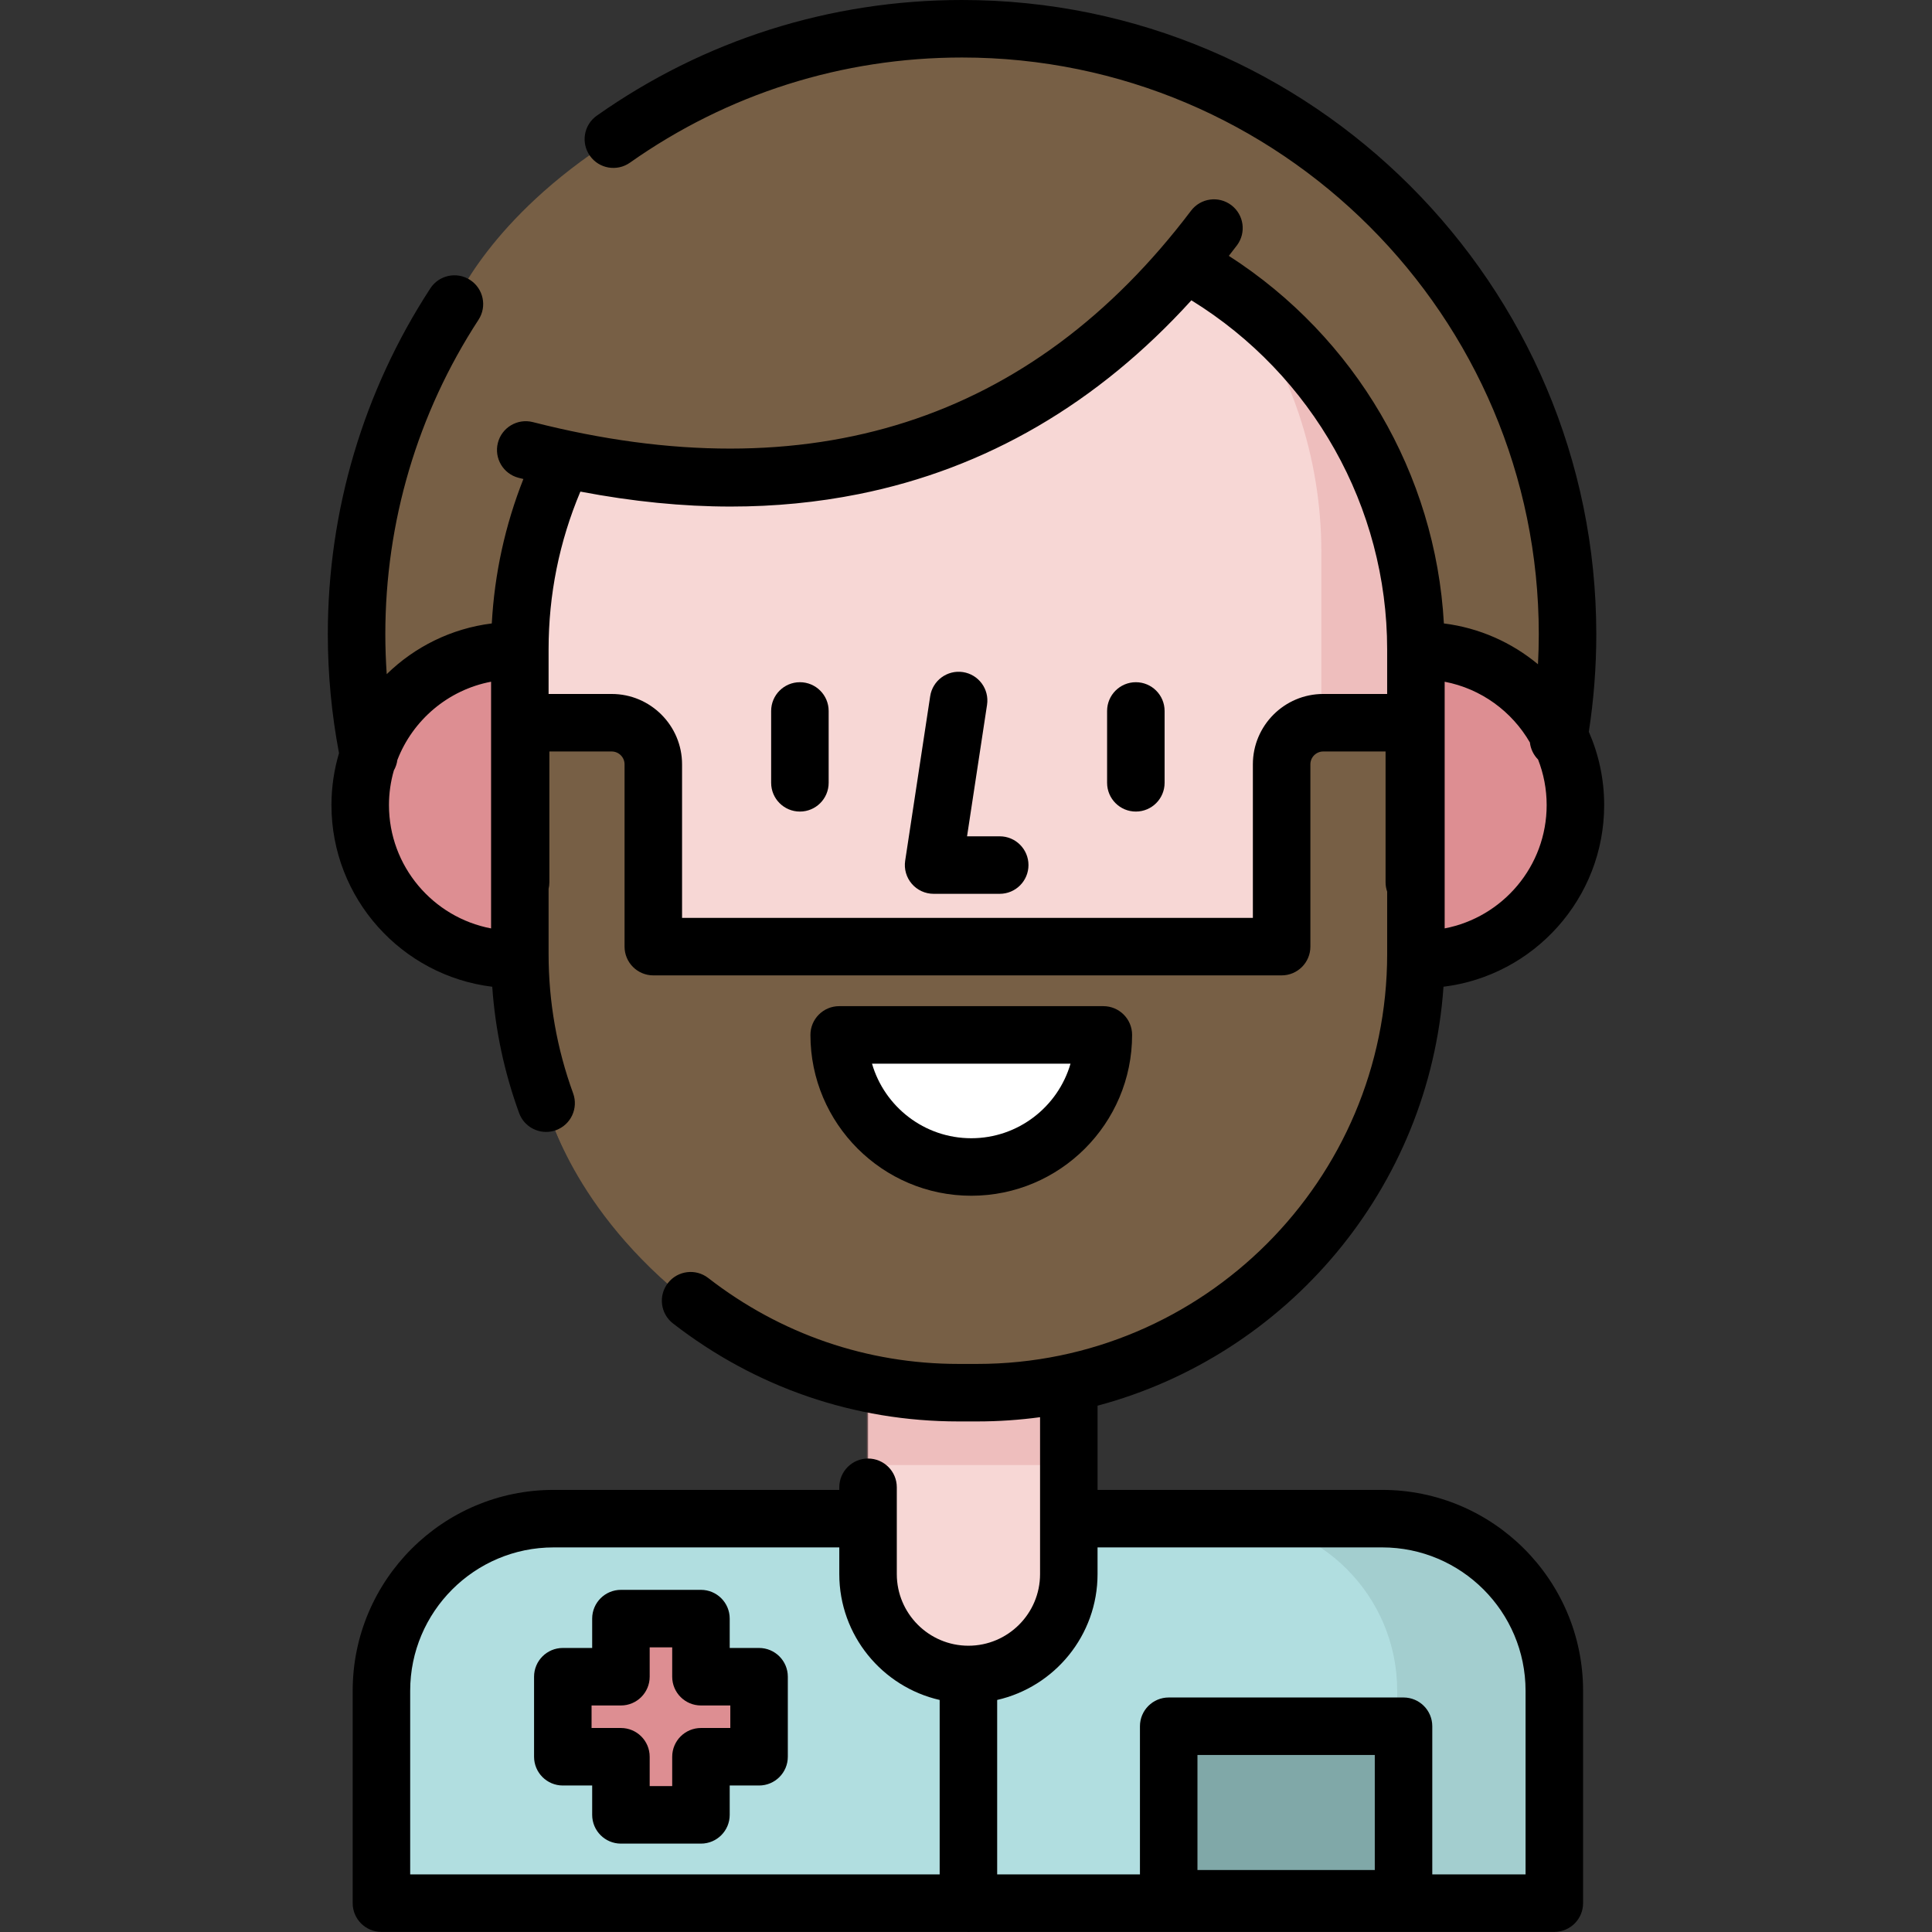 <?xml version="1.0" encoding="iso-8859-1"?>
<!-- Generator: Adobe Illustrator 19.0.0, SVG Export Plug-In . SVG Version: 6.00 Build 0)  -->
<svg xmlns="http://www.w3.org/2000/svg" xmlns:xlink="http://www.w3.org/1999/xlink" version="1.1" id="Layer_1" x="0px" y="0px" viewBox="0 0 512 512" style="enable-background:new 0 0 512 512;" xml:space="preserve">
<rect x="0" y="0" width="512" height="512" fill="#333333" stroke="none"/>
<path style="fill:#B1DEE0;" d="M283.372,402.458h49.3h33.619c25.196,0,45.621,20.425,45.621,45.621v56.274H101.082v-56.274  c0-25.196,20.425-45.621,45.621-45.621h36.475h44.452H283.372z"/>
<path style="opacity:0.29;fill:#80A8A8;enable-background:new    ;" d="M366.292,402.458h-33.619h-8.019  c25.196,0,45.621,20.425,45.621,45.621v56.274h41.638v-56.274C411.913,422.883,391.488,402.458,366.292,402.458z"/>
<path style="fill:#F7D7D5;" d="M283.244,346.627v70.525c0,14.692-11.91,26.602-26.602,26.602l0,0  c-14.692,0-26.602-11.91-26.602-26.602v-65.953L283.244,346.627z"/>
<rect x="309.717" y="457.471" style="fill:#80A8A8;" width="62.228" height="45.719"/>
<g>
	<polygon style="fill:#DD8E92;" points="201.161,444.348 185.76,444.348 185.76,428.947 164.552,428.947 164.552,444.348    149.15,444.348 149.15,465.556 164.552,465.556 164.552,480.957 185.76,480.957 185.76,465.556 201.161,465.556  "/>
	<rect x="229.73" y="365.109" style="opacity:0.34;fill:#DD8E92;enable-background:new    ;" width="53.359" height="23.142"/>
</g>
<path style="fill:#775F45;" d="M97.757,200.415c-2.138-10.445-3.26-21.26-3.26-32.338c0-32.279,9.532-62.333,25.934-87.498  c0,0,9.241-22.762,42.12-43.698C189.52,19.708,220.551,7.62,254.955,7.62c88.619,0,160.458,71.839,160.458,160.458  c0,9.494-0.825,18.795-2.406,27.837L97.757,200.415z"/>
<path style="fill:#DD8E92;" d="M376.601,254.252c22.589,0,40.901-18.312,40.901-40.901s-18.312-40.901-40.901-40.901H136.361  c-22.589,0-40.901,18.312-40.901,40.901s18.312,40.901,40.901,40.901H376.601z"/>
<path style="fill:#F7D7D5;" d="M148.335,123.786c-6.785,14.732-10.573,31.098-10.573,48.305v39.409v41.303  c0,13.866,2.46,27.186,6.965,39.545c0,0,6.443,27.427,38.288,52.357c19.608,15.35,44.336,24.37,71.018,24.37h4.927  c63.949,0,116.272-52.322,116.272-116.272v-41.303v-39.409c0-43.731-24.468-82.024-60.389-101.867L148.335,123.786z"/>
<path style="opacity:0.34;fill:#DD8E92;enable-background:new    ;" d="M327.865,78.102c14.008,19.202,22.308,42.802,22.308,68.251  v39.409v41.303c0,63.949-52.322,116.272-116.272,116.272h-4.927c-25.815,0-49.786-8.461-69.075-22.912  c5.649,7.659,13.348,16.101,23.795,24.28c19.608,15.35,44.336,24.37,71.018,24.37h4.927c63.949,0,116.272-52.322,116.272-116.272  V211.5V172.09C375.91,133.58,356.928,99.292,327.865,78.102z"/>
<path style="fill:#775F45;" d="M350.896,192.319c-6.093,0-11.031,4.939-11.031,11.031v48.303h-65.777h-34.959h-65.775V203.35  c0-6.093-4.94-11.031-11.031-11.031h-24.34v19.973v41.303c0,13.867,2.46,27.186,6.965,39.545c0,0,6.443,27.426,38.288,52.357  c19.608,15.35,44.336,24.37,71.018,24.37h4.927c63.949,0,116.272-52.322,116.272-116.272v-41.303v-19.973L350.896,192.319  L350.896,192.319z"/>
<path style="fill:#FFFFFF;" d="M292.399,274.261c0,19.332-15.671,35.003-35.003,35.003c-19.332,0-35.003-15.671-35.003-35.003  H292.399z"/>
<path style="fill:#775F45;" d="M139.326,119.242c46.842,11.96,123.583,18.936,182.384-58.801L139.326,119.242z"/>
<path d="M300.019,274.261c0-4.209-3.411-7.62-7.62-7.62h-70.006c-4.209,0-7.62,3.411-7.62,7.62  c0,23.502,19.121,42.623,42.623,42.623C280.898,316.884,300.019,297.763,300.019,274.261z M231.09,281.881h52.61  c-3.309,11.404-13.849,19.764-26.305,19.764C244.938,301.644,234.399,293.285,231.09,281.881z"/>
<path d="M211.982,180.793c-4.209,0-7.62,3.411-7.62,7.62v19.04c0,4.209,3.411,7.62,7.62,7.62s7.62-3.411,7.62-7.62v-19.04  C219.602,184.204,216.191,180.793,211.982,180.793z"/>
<path d="M301.012,180.793c-4.209,0-7.62,3.411-7.62,7.62v19.04c0,4.209,3.411,7.62,7.62,7.62s7.62-3.411,7.62-7.62v-19.04  C308.631,184.204,305.221,180.793,301.012,180.793z"/>
<path d="M366.292,394.838h-75.428v-22.316c50.204-13.39,87.958-57.593,91.679-111.028c23.96-2.941,42.579-23.402,42.579-48.144  c0-6.904-1.459-13.47-4.069-19.421c1.314-8.515,1.981-17.195,1.981-25.852C423.034,75.399,347.633,0,254.955,0  c-34.904,0-68.377,10.601-96.798,30.656c-3.439,2.426-4.259,7.18-1.833,10.619c2.426,3.438,7.18,4.258,10.619,1.833  c25.837-18.232,56.271-27.868,88.011-27.868c84.276,0,152.839,68.563,152.839,152.838c0,2.654-0.077,5.309-0.213,7.961  c-6.947-5.778-15.529-9.645-24.937-10.82c-2.214-39.619-23.443-75.874-56.992-97.413c0.715-0.915,1.428-1.834,2.136-2.767  c2.539-3.357,1.876-8.135-1.48-10.674c-3.355-2.538-8.134-1.875-10.674,1.48c-42.298,55.92-100.981,74.767-174.423,56.015  c-4.071-1.04-8.227,1.42-9.268,5.497c-1.041,4.078,1.419,8.227,5.497,9.268c0.424,0.108,0.842,0.208,1.265,0.314  c-4.846,12.263-7.651,25.087-8.374,38.278c-10.768,1.342-20.45,6.219-27.844,13.439c-0.241-3.518-0.372-7.048-0.372-10.579  c0-29.73,8.54-58.547,24.698-83.338c2.298-3.525,1.302-8.246-2.223-10.544c-3.524-2.299-8.247-1.304-10.544,2.223  c-17.774,27.272-27.17,58.967-27.17,91.659c0,10.591,1.006,21.178,2.965,31.51c-1.294,4.366-2,8.982-2,13.763  c0,24.753,18.635,45.221,42.61,48.148c0.802,11.443,3.182,22.663,7.117,33.459c1.128,3.093,4.049,5.013,7.161,5.013  c0.867,0,1.747-0.148,2.608-0.462c3.954-1.442,5.99-5.815,4.551-9.769c-4.316-11.841-6.504-24.268-6.504-36.935v-17.252  c0.131-0.56,0.207-1.141,0.207-1.74v-34.663h16.513c1.882,0,3.412,1.53,3.412,3.411v48.304c0,4.209,3.411,7.62,7.62,7.62h166.51  c4.209,0,7.62-3.411,7.62-7.62V202.56c0-1.882,1.531-3.411,3.412-3.411h16.513v34.663c0,0.874,0.154,1.709,0.425,2.49v16.502  c0,59.911-48.741,108.651-108.651,108.651h-4.927c-24.196,0-47.139-7.875-66.349-22.772c-3.326-2.58-8.111-1.973-10.691,1.351  c-2.579,3.325-1.973,8.112,1.351,10.691c21.907,16.989,48.079,25.969,75.689,25.969h4.927c5.651,0,11.211-0.388,16.663-1.125v41.581  c0,10.467-8.516,18.982-18.982,18.982c-10.467,0-18.982-8.516-18.982-18.982v-23.006c0-4.209-3.411-7.62-7.62-7.62  s-7.62,3.411-7.62,7.62v0.693h-75.718c-29.357,0-53.24,23.884-53.24,53.241v56.274c0,4.209,3.411,7.62,7.62,7.62h155.01  c0.183,0.013,0.365,0.027,0.551,0.027s0.368-0.014,0.551-0.027h154.719c4.209,0,7.62-3.411,7.62-7.62v-56.274  C419.532,418.723,395.649,394.838,366.292,394.838z M405.439,196.769c0.194,1.726,0.974,3.311,2.169,4.515  c1.462,3.744,2.274,7.811,2.274,12.067c0,16.214-11.658,29.749-27.03,32.684v-65.368  C392.503,182.508,400.682,188.528,405.439,196.769z M103.08,213.351c0-3.184,0.459-6.26,1.297-9.178  c0.48-0.845,0.799-1.782,0.928-2.765c4.088-10.592,13.44-18.583,24.837-20.746v65.38C114.755,243.119,103.08,229.576,103.08,213.351  z M350.675,183.909c-10.285,0-18.651,8.367-18.651,18.65v40.684H180.753v-40.684c0-10.284-8.367-18.65-18.651-18.65h-16.72v-11.818  c0-14.5,2.837-28.548,8.424-41.813c13.854,2.639,27.094,3.963,39.852,3.963c11.653,0,22.91-1.099,33.868-3.291  c33.766-6.752,63.361-24.011,88.204-51.366c32.127,19.82,51.881,54.785,51.881,92.507v11.818L350.675,183.909L350.675,183.909z   M108.702,448.079c0-20.954,17.047-38.001,38-38.001h75.718v7.073c0,16.25,11.389,29.882,26.602,33.356v46.227H108.702V448.079z   M317.34,495.571v-30.479h46.992v30.479H317.34z M404.292,496.733H379.57v-39.261c0-4.209-3.411-7.62-7.62-7.62h-62.231  c-4.209,0-7.62,3.411-7.62,7.62v39.261h-37.838v-46.227c15.213-3.475,26.602-17.106,26.602-33.356v-7.073h75.428  c20.953,0,38,17.047,38,38.001V496.733z"/>
<path d="M264.934,221.632h-8.655l5.297-34.843c0.632-4.16-2.227-8.045-6.388-8.678c-4.143-0.625-8.045,2.227-8.678,6.388  l-6.629,43.607c-0.333,2.196,0.308,4.427,1.756,6.112c1.448,1.683,3.558,2.653,5.779,2.653h17.52c4.209,0,7.62-3.411,7.62-7.62  S269.143,221.632,264.934,221.632z"/>
<path d="M201.161,436.728h-7.781v-7.781c0-4.209-3.411-7.62-7.62-7.62h-21.207c-4.209,0-7.62,3.411-7.62,7.62v7.781h-7.781  c-4.209,0-7.62,3.411-7.62,7.62v21.208c0,4.209,3.411,7.62,7.62,7.62h7.781v7.781c0,4.209,3.411,7.62,7.62,7.62h21.207  c4.209,0,7.62-3.411,7.62-7.62v-7.781h7.781c4.209,0,7.62-3.411,7.62-7.62v-21.208C208.781,440.139,205.37,436.728,201.161,436.728z   M193.541,457.936h-7.781c-4.209,0-7.62,3.411-7.62,7.62v7.781h-5.968v-7.781c0-4.209-3.411-7.62-7.62-7.62h-7.781v-5.969h7.781  c4.209,0,7.62-3.411,7.62-7.62v-7.781h5.968v7.781c0,4.209,3.411,7.62,7.62,7.62h7.781V457.936z"/>
<g>
</g>
<g>
</g>
<g>
</g>
<g>
</g>
<g>
</g>
<g>
</g>
<g>
</g>
<g>
</g>
<g>
</g>
<g>
</g>
<g>
</g>
<g>
</g>
<g>
</g>
<g>
</g>
<g>
</g>
</svg>
